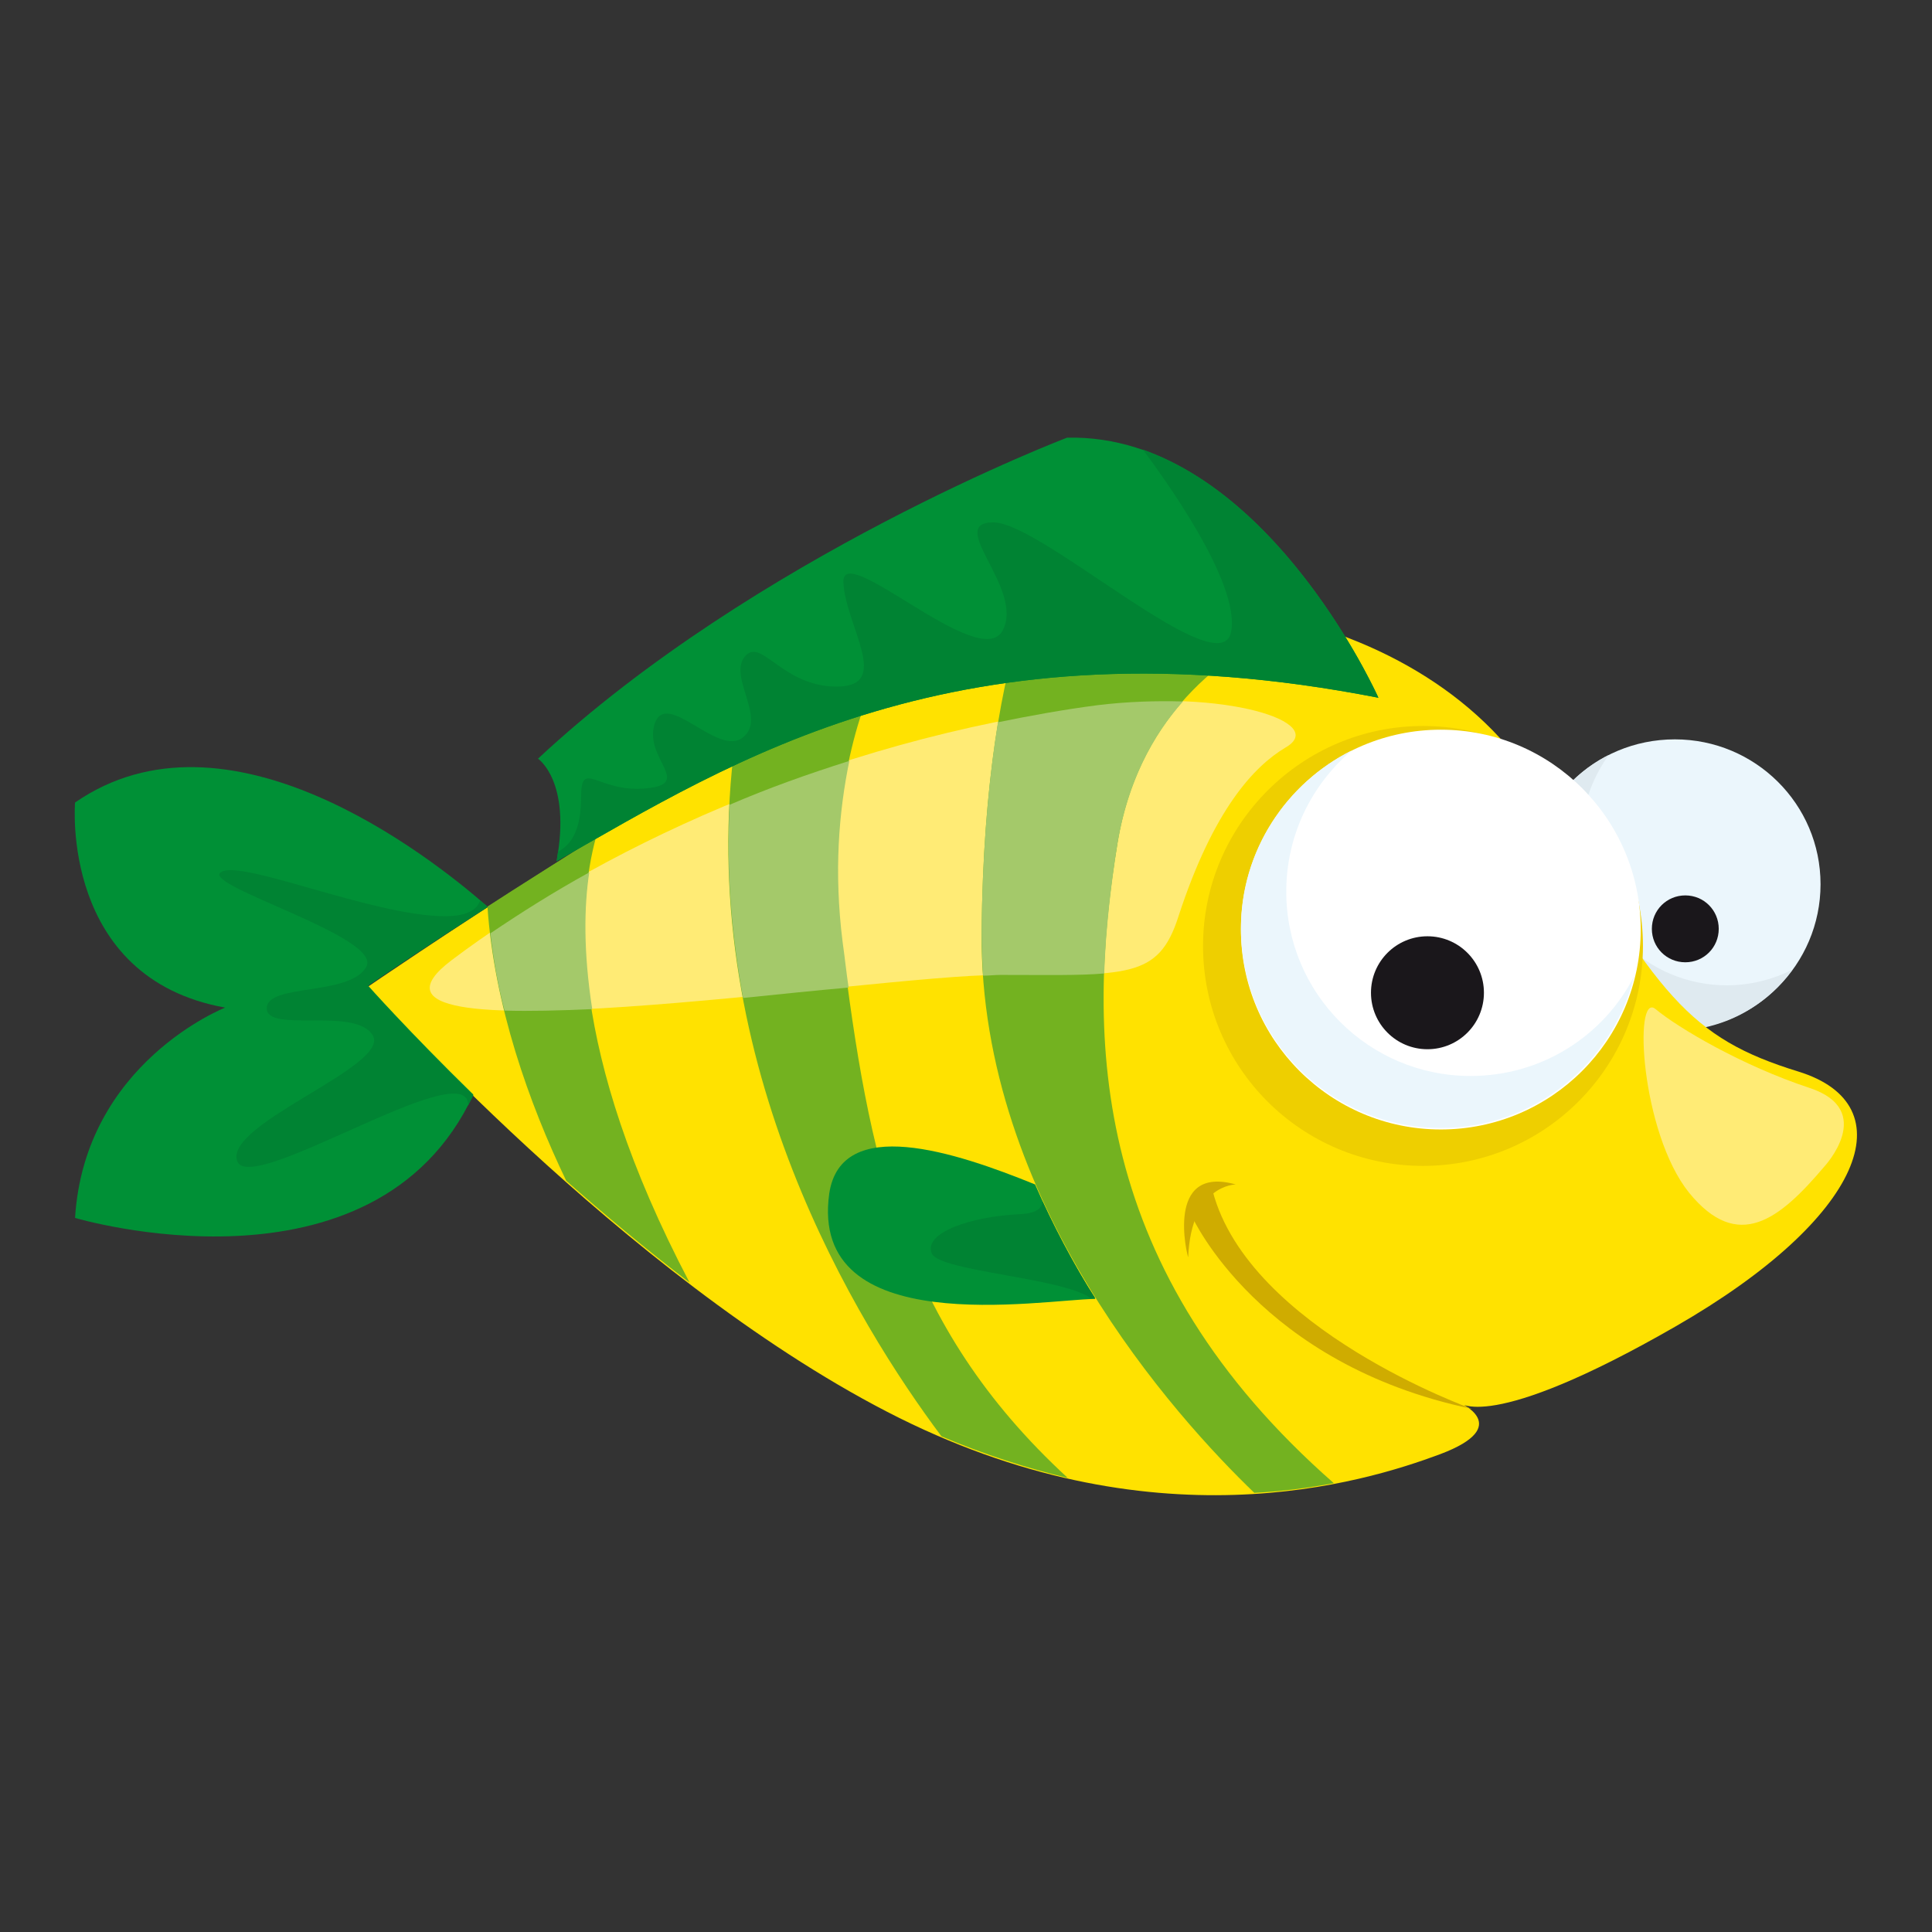 <?xml version="1.0" encoding="utf-8"?>
<!-- Generator: Adobe Illustrator 17.1.0, SVG Export Plug-In . SVG Version: 6.00 Build 0)  -->
<!DOCTYPE svg PUBLIC "-//W3C//DTD SVG 1.1//EN" "http://www.w3.org/Graphics/SVG/1.1/DTD/svg11.dtd">
<svg version="1.1" id="Layer_1" xmlns="http://www.w3.org/2000/svg" xmlns:xlink="http://www.w3.org/1999/xlink" x="0px" y="0px"
	 width="260px" height="260px" viewBox="0 0 260 260" enable-background="new 0 0 260 260" xml:space="preserve">
<rect x="0" y="0" width="260" height="260" fill="#333333" stroke="none"/>
<g>
	<path fill="#EBF6FC" d="M205.8,119c0,10.8,8.8,19.6,19.6,19.6c10.8,0,19.6-8.8,19.6-19.6c0-10.8-8.8-19.5-19.6-19.5
		C214.5,99.5,205.8,108.2,205.8,119z"/>
	<path fill="#DFEAF0" d="M216.5,101.6c-2.3,3.2-3.7,7.1-3.7,11.4c0,10.8,8.8,19.6,19.6,19.6c3.2,0,6.2-0.8,8.8-2.1
		c-3.5,4.9-9.3,8.2-15.9,8.2c-10.8,0-19.6-8.8-19.6-19.6C205.8,111.4,210.1,104.8,216.5,101.6z"/>
	<path fill="#FFE200" d="M123.2,88.2c27.5-13.8,69.3-7.6,84.5,19.1c15.3,26.7,19.7,32.4,34.3,36.9c14.6,4.5,8.9,19.7-16.5,34.3
		c-25.4,14.6-29.2,10.2-29.2,10.2s7.6,3.2-2.5,7c-10.2,3.8-38.8,12.7-74.4-5.7c-35.6-18.4-69.9-57.2-69.9-57.2S91.4,104,123.2,88.2z
		"/>
	<path fill="#FFEB75" d="M173,100.6c5.9-3.4-8.3-7.9-25.4-5.7c-37.1,4.8-68.1,20.2-86.8,34.3c-18.7,14.1,56.5,2,73.7,2
		c17.2,0,21.4,0.6,24.1-7.9C163.3,108.9,168.8,103.1,173,100.6z"/>
	<path fill="#EECF00" d="M161.9,127.3c0,16.4,13.3,29.6,29.6,29.6c16.4,0,29.6-13.3,29.6-29.6c0-16.4-13.3-29.6-29.6-29.6
		C175.2,97.7,161.9,111,161.9,127.3z"/>
	<circle fill="#FFFFFF" cx="193.9" cy="125.1" r="26.9"/>
	<path fill="#EBF6FC" d="M181.9,101c-5.4,4.6-8.8,11.4-8.8,19c0,13.7,11.1,24.8,24.8,24.8c9.6,0,17.9-5.4,22-13.4
		c-2.9,11.7-13.4,20.4-26,20.4c-14.8,0-26.9-12-26.9-26.9C167,114.5,173.1,105.4,181.9,101z"/>
	<path fill="#1A171B" d="M184.5,133.6c0,4.2,3.4,7.6,7.6,7.6c4.2,0,7.6-3.4,7.6-7.6c0-4.2-3.4-7.6-7.6-7.6
		C187.9,126,184.5,129.4,184.5,133.6z"/>
	<path fill="#1A171B" d="M222.3,125c0,2.5,2,4.5,4.5,4.5c2.5,0,4.5-2,4.5-4.5c0-2.5-2-4.5-4.5-4.5
		C224.3,120.5,222.3,122.5,222.3,125z"/>
	<path fill="#73B220" d="M132.1,125.5c-0.3,36.2,26.3,65.4,36.7,75.4c3.9-0.2,7.5-0.7,10.7-1.3c-32.5-28.5-33.5-59.5-29.1-86.2
		c3-18.3,15.9-26.4,24.1-29.8c-11.9-3.2-24.9-3.3-36.8-0.6C134.9,91.5,132.3,105,132.1,125.5z M98.7,101.6
		c-4.8,41.8,16.7,76.6,28,91.7c5.9,2.5,11.6,4.3,17,5.6c-22.5-20.7-26.8-43.2-30.4-72.1c-1.9-15.7,1.1-27.8,4.5-35.8
		C111.6,94.2,105.1,97.8,98.7,101.6z M65.6,122c0.9,13.3,5.6,26.5,10.6,36.9c5.1,4.5,10.7,9.2,16.6,13.7
		c-16.5-31.4-15.1-50.7-12.6-59.9C74.9,116.1,69.9,119.2,65.6,122z"/>
	<path fill="#009036" d="M30.3,135.6c-22.2-4-20.2-27.6-20.2-27.6c20.4-14.1,47.4,6.9,55.5,14c-9.7,6.2-16.1,10.6-16.1,10.6
		s5.4,6.1,14.2,14.7c-13.3,28.6-53.6,16.6-53.6,16.6C11.4,143,30.3,135.6,30.3,135.6z"/>
	<path fill="#009036" d="M185.5,93.9c0,0-15.9-35.6-41.9-35c0,0-41.9,15.9-71.2,43.2c0,0,4.5,3,2.5,13.8
		C98.4,102.6,128.8,82.8,185.5,93.9z"/>
	<path fill="#009036" d="M139.3,159.4c2.4,5.5,5.2,10.7,8.1,15.4c-7.3,0.1-38.6,5.7-35.8-14.2C113.2,150,128.5,155,139.3,159.4z"/>
	<path fill="#CFAC00" d="M198.1,189.6c0,0-30-10.7-34.9-29.3c0,0-2.7,1.1-2.7,3.6C160.5,163.8,169.4,183.6,198.1,189.6z"/>
	<path fill="#CFAC00" d="M166.3,159.4c0,0-6,0-6.4,9.8C159.8,169.1,156.7,156.7,166.3,159.4z"/>
	<path fill="#008333" d="M185.5,93.9c-56.7-11.1-87.1,8.7-110.6,22c0.1-0.4,0.1-0.8,0.2-1.3c2-1,3.1-3.3,3.1-7.3
		c0-5.3,2.2-0.6,8.7-1.2c6.5-0.6-0.3-4,1.2-8.7c1.6-4.7,8.4,4.4,11.8,1.9c3.4-2.5-1.9-8.1,0.3-10.9c2.2-2.8,5,4,12.4,4
		c7.5,0,1.2-8.1,0.9-14c-0.3-5.9,18.3,12.1,21.4,6.5c3.1-5.6-7.8-14.6-1.2-14.6c6.5,0,30.8,22.4,32,14.6c1.1-6.6-9-20.5-11.9-24.4
		C173.8,67.6,185.5,93.9,185.5,93.9z"/>
	<path fill="#008333" d="M125.4,168.7c-1.2-2.8,5.3-5,11.8-5.3c2.3-0.1,3-0.8,3.1-1.7c2.1,4.6,4.5,9,7.1,13c-0.2,0-0.4,0-0.6,0
		C142.8,171.9,126.5,171.1,125.4,168.7z"/>
	<path fill="#008333" d="M31.9,156.2c-1.6-5,20.5-12.7,18.3-16.8c-2.2-4-14.3-0.3-14.3-3.7c0-3.4,11.2-1.6,13.4-5.6
		c2.2-4-22.1-10.9-19.6-12.7c2.5-1.9,20.5,5.9,30.2,5.9c3,0,4.3-0.9,4.7-2.1c0.4,0.3,0.7,0.6,1,0.9c-9.7,6.2-16.1,10.6-16.1,10.6
		s5.4,6.1,14.2,14.7c-0.2,0.5-0.5,0.9-0.7,1.4c0-0.1,0-0.1,0-0.2C62.6,141.9,33.4,161.2,31.9,156.2z"/>
	<path fill="#FFEB75" d="M245.5,157c0,0,7.1-7.6-2-10.6c-9.1-3-17.7-8.1-20.7-10.6c-3-2.5-2,16.6,4.5,24.7
		C233.9,168.6,239.5,164.1,245.5,157z"/>
	<path fill="#A4C96A" d="M98.2,108.3c-0.5,9.1,0.3,17.8,1.8,26c4.9-0.5,9.7-1,14.2-1.4c-0.3-2-0.5-4-0.8-6.1
		c-1.2-9.5-0.5-17.6,0.9-24.4C108.6,104.2,103.3,106.1,98.2,108.3z M66,125.6c0.4,3.5,1,7,1.9,10.4c3.4,0.1,7.4,0,11.8-0.2
		c-1.2-7.7-1.1-13.8-0.4-18.4C74.4,120.1,70,122.9,66,125.6z M134.3,97.2c-1.2,7.4-2.1,16.8-2.2,28.3c0,2,0.1,3.9,0.2,5.8
		c0.8,0,1.6-0.1,2.3-0.1c6.2,0,10.7,0.1,14-0.2c0.2-6,0.9-11.9,1.8-17.6c1.4-8.2,4.7-14.4,8.8-19c-3.5-0.1-7.4,0-11.5,0.5
		C143.1,95.5,138.7,96.3,134.3,97.2z"/>
</g>
</svg>
